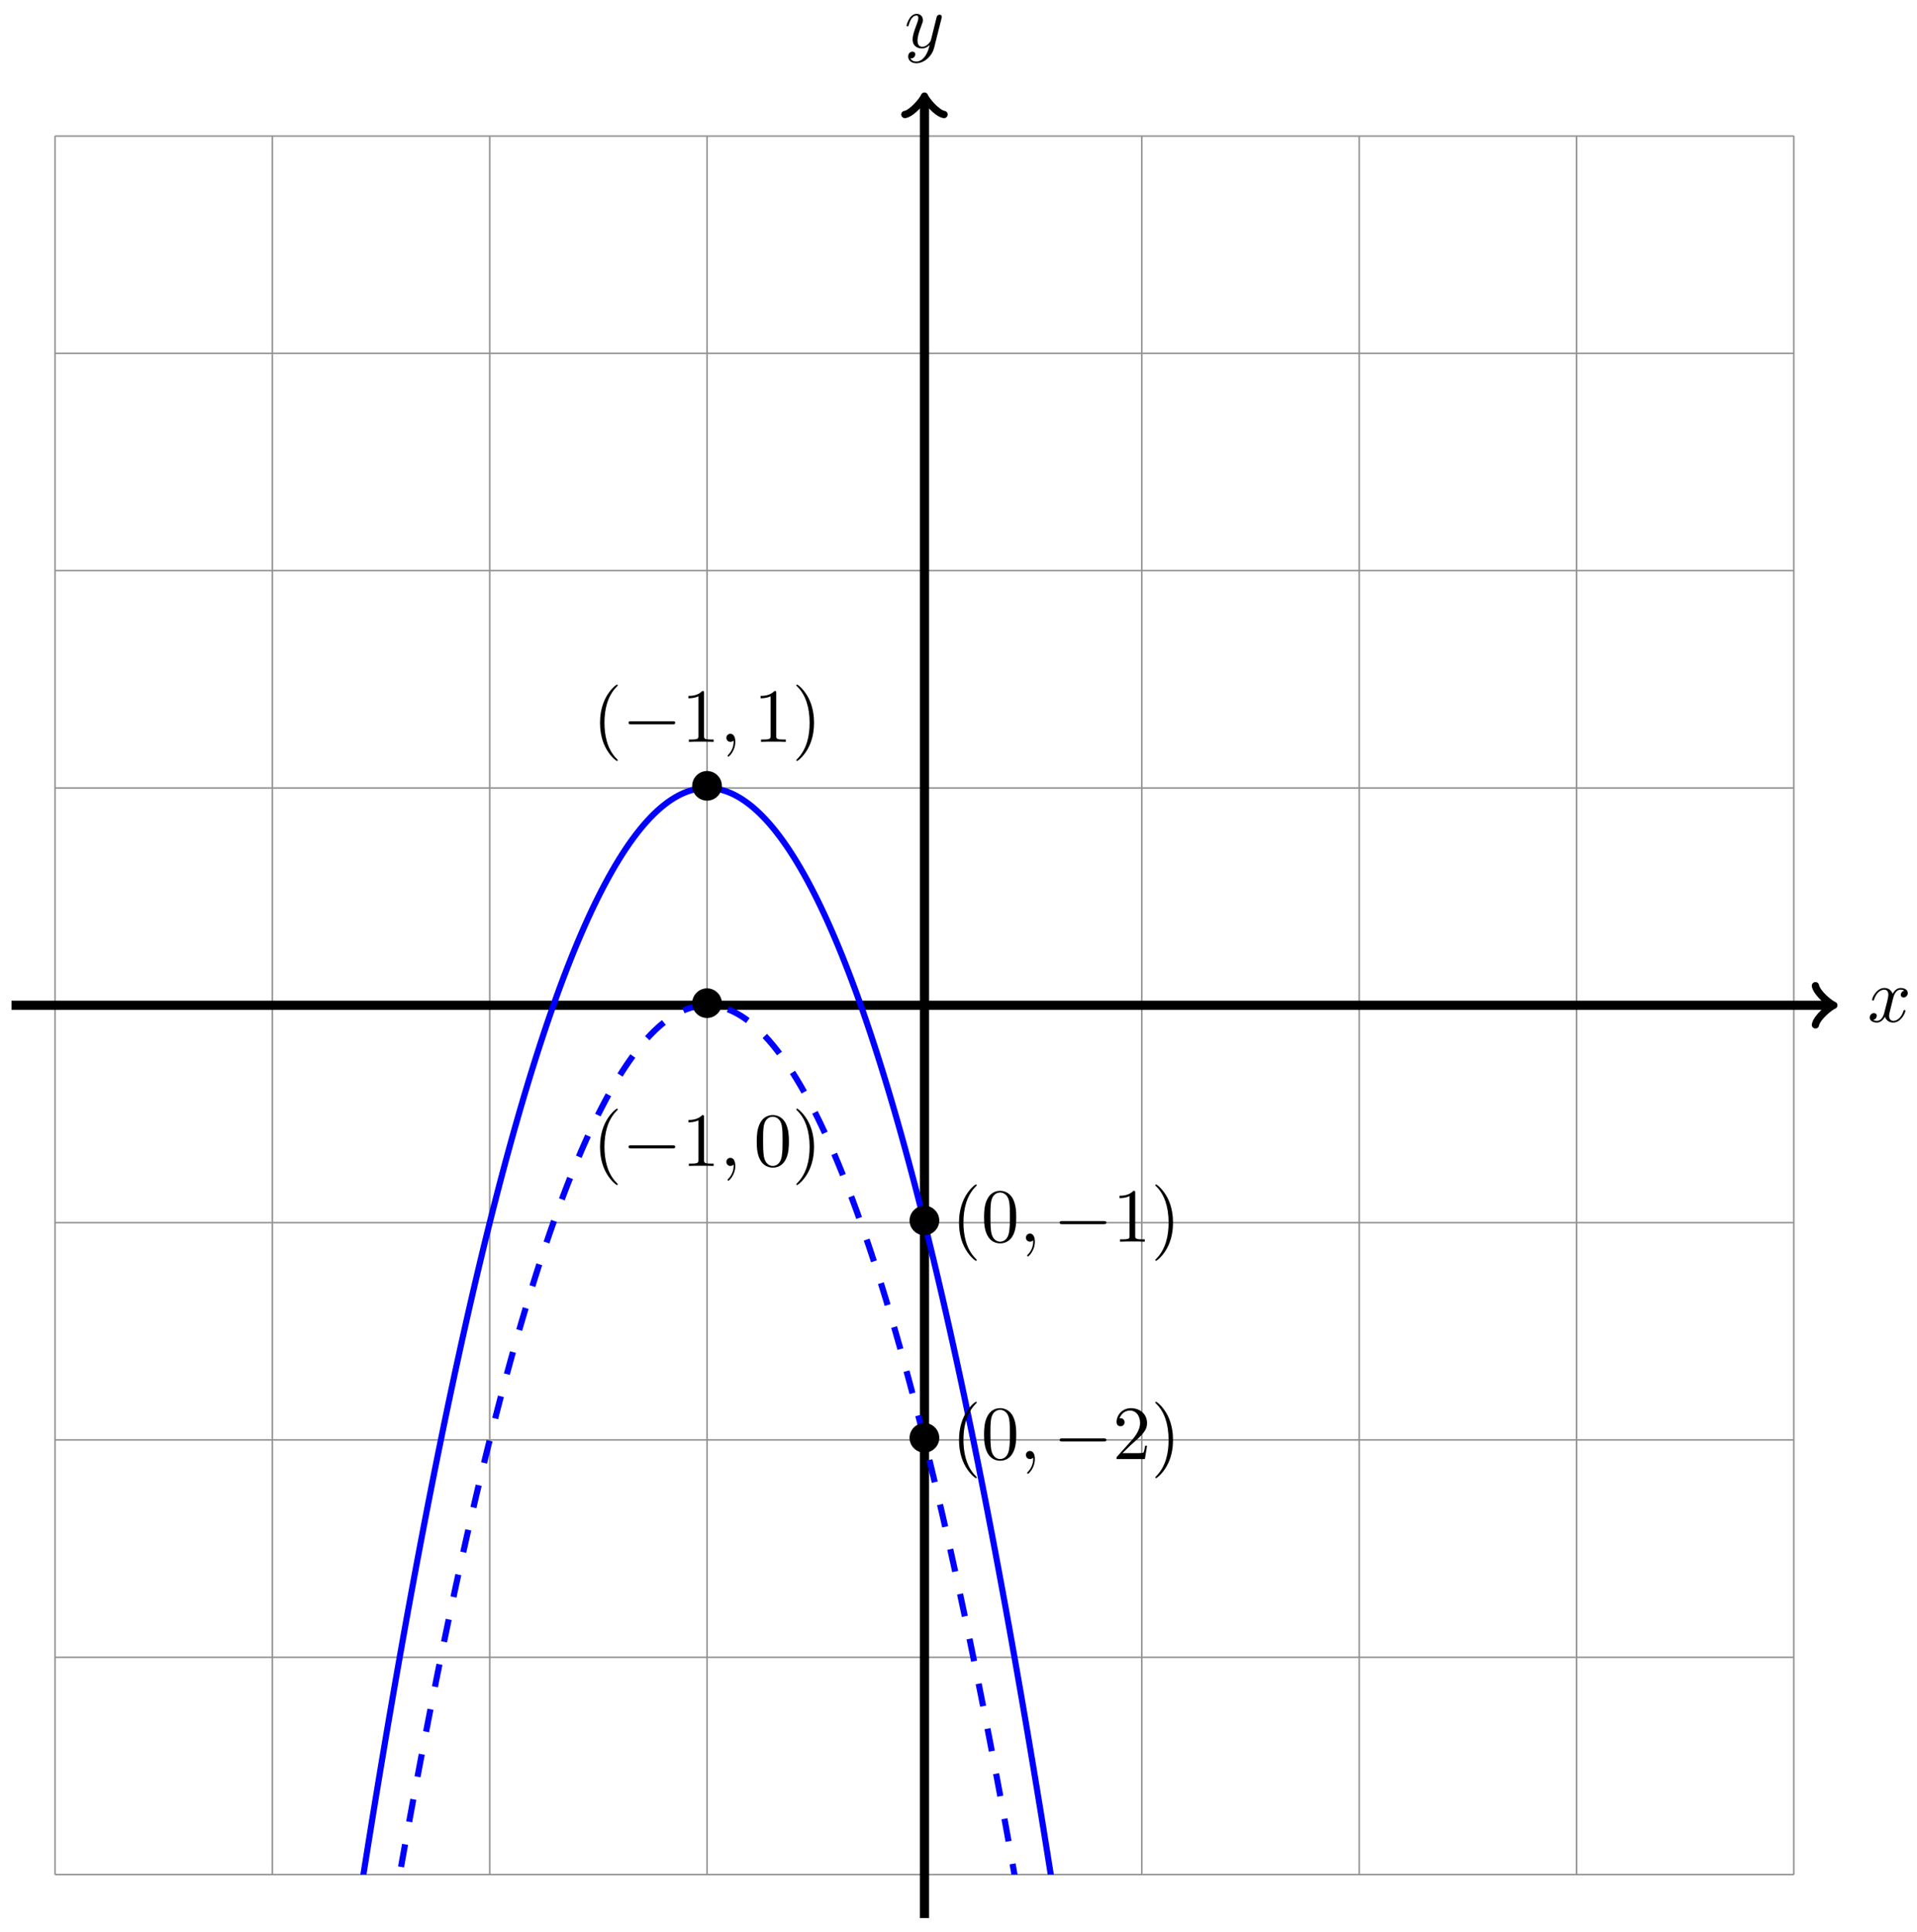 <svg xmlns="http://www.w3.org/2000/svg" xmlns:xlink="http://www.w3.org/1999/xlink" version="1.1" width="250" height="252" viewBox="0 0 250 252">
<defs>
<path id="font_1_2" d="M.334 .302C.34 .328 .363 .42 .433 .42 .438 .42 .462 .42 .483 .407 .455 .402 .435 .377 .435 .353 .435 .337 .446 .318 .473 .318 .495 .318 .527 .336 .527 .376 .527 .428 .468 .442 .434 .442 .376 .442 .341 .389 .329 .366 .304 .432 .25 .442 .221 .442 .117 .442 .06 .313 .06 .288 .06 .278 .07 .278 .072 .278 .08 .278 .083 .28 .085 .289 .119 .395 .185 .42 .219 .42 .238 .42 .273 .411 .273 .353 .273 .322 .256 .255 .219 .115 .203 .053 .168 .011 .124 .011 .118 .011 .095 .011 .074 .024 .099 .029 .121 .05 .121 .078 .121 .105 .099 .113 .084 .113 .054 .113 .029 .087 .029 .055 .029 .009 .079-.011 .123-.011 .189-.011 .225 .059 .228 .065 .24 .028 .276-.011 .336-.011 .439-.011 .496 .118 .496 .143 .496 .153 .487 .153 .484 .153 .475 .153 .473 .149 .471 .142 .438 .035 .37 .011 .338 .011 .299 .011 .283 .043 .283 .077 .283 .099 .289 .121 .3 .165L.334 .302Z"/>
<path id="font_1_3" d="M.486 .381C.49 .395 .49 .397 .49 .404 .49 .422 .476 .431 .461 .431 .451 .431 .435 .425 .426 .41 .424 .405 .416 .374 .412 .356 .405 .33 .398 .303 .392 .276L.347 .096C.343 .081 .3 .011 .234 .011 .183 .011 .172 .055 .172 .092 .172 .138 .189 .2 .223 .288 .239 .329 .243 .34 .243 .36 .243 .405 .211 .442 .161 .442 .066 .442 .029 .297 .029 .288 .029 .278 .039 .278 .041 .278 .051 .278 .052 .28 .057 .296 .084 .39 .124 .42 .158 .42 .166 .42 .183 .42 .183 .388 .183 .363 .173 .337 .166 .318 .126 .212 .108 .155 .108 .108 .108 .019 .171-.011 .23-.011 .269-.011 .303 .006 .331 .034 .318-.018 .306-.067 .266-.12 .24-.154 .202-.183 .156-.183 .142-.183 .097-.18 .08-.141 .096-.141 .109-.141 .123-.129 .133-.12 .143-.107 .143-.088 .143-.057 .116-.053 .106-.053 .083-.053 .05-.069 .05-.118 .05-.168 .094-.205 .156-.205 .259-.205 .362-.114 .39-.001L.486 .381Z"/>
<clipPath id="clip_2">
<path transform="matrix(1,0,0,-1,120.56,131.125)" d="M-113.387-113.387V113.387H113.387V-113.387ZM113.387 113.387"/>
</clipPath>
<path id="font_3_2" d="M.444 .25C.444 .357 .355 .444 .25 .444 .142 .444 .055 .355 .055 .25 .055 .144 .142 .056 .25 .056 .355 .056 .444 .143 .444 .25Z"/>
<path id="font_4_1" d="M.331-.24C.331-.237 .331-.235 .314-.218 .189-.092 .157 .097 .157 .25 .157 .424 .195 .598 .318 .723 .331 .735 .331 .737 .331 .74 .331 .747 .327 .75 .321 .75 .311 .75 .221 .682 .162 .555 .111 .445 .099 .334 .099 .25 .099 .172 .11 .051 .165-.062 .225-.185 .311-.25 .321-.25 .327-.25 .331-.247 .331-.24Z"/>
<path id="font_3_1" d="M.659 .23C.676 .23 .694 .23 .694 .25 .694 .27 .676 .27 .659 .27H.118C.101 .27 .083 .27 .083 .25 .083 .23 .101 .23 .118 .23H.659Z"/>
<path id="font_4_4" d="M.294 .64C.294 .664 .294 .666 .271 .666 .209 .602 .121 .602 .089 .602V.571C.109 .571 .168 .571 .22 .597V.079C.22 .043 .217 .031 .127 .031H.095V0C.13 .003 .217 .003 .257 .003 .297 .003 .384 .003 .419 0V.031H.387C.297 .031 .294 .042 .294 .079V.64Z"/>
<path id="font_1_1" d="M.203 .001C.203 .067 .178 .106 .139 .106 .106 .106 .086 .081 .086 .053 .086 .026 .106 0 .139 0 .151 0 .164 .004 .174 .013 .177 .015 .178 .016 .179 .016 .18 .016 .181 .015 .181 .001 .181-.073 .146-.133 .113-.166 .102-.177 .102-.179 .102-.182 .102-.189 .107-.193 .112-.193 .123-.193 .203-.116 .203 .001Z"/>
<path id="font_4_2" d="M.289 .25C.289 .328 .278 .449 .223 .562 .163 .685 .077 .75 .067 .75 .061 .75 .057 .746 .057 .74 .057 .737 .057 .735 .076 .717 .174 .618 .231 .459 .231 .25 .231 .079 .194-.097 .07-.223 .057-.235 .057-.237 .057-.24 .057-.246 .061-.25 .067-.25 .077-.25 .167-.182 .226-.055 .277 .055 .289 .166 .289 .25Z"/>
<path id="font_4_3" d="M.46 .32C.46 .4 .455 .48 .42 .554 .374 .65 .292 .666 .25 .666 .19 .666 .117 .64 .076 .547 .044 .478 .039 .4 .039 .32 .039 .245 .043 .155 .084 .079 .127-.002 .2-.022 .249-.022 .303-.022 .379-.001 .423 .094 .455 .163 .46 .241 .46 .32M.249-0C.21-0 .151 .025 .133 .121 .122 .181 .122 .273 .122 .332 .122 .396 .122 .462 .13 .516 .149 .635 .224 .644 .249 .644 .282 .644 .348 .626 .367 .527 .377 .471 .377 .395 .377 .332 .377 .257 .377 .189 .366 .125 .351 .03 .294-0 .249-0Z"/>
<path id="font_4_5" d="M.127 .077 .233 .18C.389 .318 .449 .372 .449 .472 .449 .586 .359 .666 .237 .666 .124 .666 .05 .574 .05 .485 .05 .429 .1 .429 .103 .429 .12 .429 .155 .441 .155 .482 .155 .508 .137 .534 .102 .534 .094 .534 .092 .534 .089 .533 .112 .598 .166 .635 .224 .635 .315 .635 .358 .554 .358 .472 .358 .392 .308 .313 .253 .251L.061 .037C.05 .026 .05 .024 .05 0H.421L.449 .174H.424C.419 .144 .412 .1 .402 .085 .395 .077 .329 .077 .307 .077H.127Z"/>
</defs>
<path transform="matrix(1,0,0,-1,120.56,131.125)" stroke-width=".199" stroke-linecap="butt" stroke-miterlimit="10" stroke-linejoin="miter" fill="none" stroke="#929292" d="M-113.387-113.387H113.387M-113.387-85.04H113.387M-113.387-56.694H113.387M-113.387-28.347H113.387M-113.387 0H113.387M-113.387 28.347H113.387M-113.387 56.694H113.387M-113.387 85.04H113.387M-113.387 113.377H113.387M-113.387-113.387V113.387M-85.04-113.387V113.387M-56.694-113.387V113.387M-28.347-113.387V113.387M0-113.387V113.387M28.347-113.387V113.387M56.694-113.387V113.387M85.04-113.387V113.387M113.377-113.387V113.387M113.387 113.387"/>
<path transform="matrix(1,0,0,-1,120.56,131.125)" stroke-width="1.196" stroke-linecap="butt" stroke-miterlimit="10" stroke-linejoin="miter" fill="none" stroke="#000000" d="M-119.056 0H118.1"/>
<path transform="matrix(1,0,0,-1,238.671,131.125)" stroke-width=".956" stroke-linecap="round" stroke-linejoin="round" fill="none" stroke="#000000" d="M-1.913 2.55C-1.753 1.594 0 .159 .478 0 0-.159-1.753-1.594-1.913-2.55"/>
<use data-text="x" xlink:href="#font_1_2" transform="matrix(9.963,0,0,-9.963,243.546,133.27)"/>
<path transform="matrix(1,0,0,-1,120.56,131.125)" stroke-width="1.196" stroke-linecap="butt" stroke-miterlimit="10" stroke-linejoin="miter" fill="none" stroke="#000000" d="M0-119.056V118.1"/>
<path transform="matrix(0,-1,-1,-0,120.56,13.021)" stroke-width=".956" stroke-linecap="round" stroke-linejoin="round" fill="none" stroke="#000000" d="M-1.913 2.55C-1.753 1.594 0 .159 .478 0 0-.159-1.753-1.594-1.913-2.55"/>
<use data-text="y" xlink:href="#font_1_3" transform="matrix(9.963,0,0,-9.963,117.939,6.209)"/>
<g clip-path="url(#clip_2)">
<path transform="matrix(1,0,0,-1,120.56,131.125)" stroke-width=".797" stroke-linecap="butt" stroke-dasharray="2.989,2.989" stroke-miterlimit="10" stroke-linejoin="miter" fill="none" stroke="#0000ff" d="M-113.387-510.243C-113.387-510.243-113.059-506.311-112.933-504.806-112.807-503.302-112.605-500.897-112.479-499.401-112.353-497.904-112.151-495.511-112.025-494.023-111.899-492.535-111.697-490.155-111.571-488.675-111.445-487.195-111.242-484.828-111.116-483.356-110.99-481.884-110.788-479.53-110.662-478.066-110.536-476.602-110.334-474.261-110.208-472.806-110.082-471.35-109.88-469.021-109.754-467.574-109.628-466.126-109.426-463.811-109.3-462.371-109.174-460.931-108.972-458.629-108.846-457.198-108.72-455.766-108.517-453.477-108.391-452.053-108.265-450.63-108.063-448.353-107.937-446.938-107.811-445.523-107.609-443.26-107.483-441.852-107.357-440.445-107.155-438.194-107.029-436.795-106.903-435.396-106.701-433.158-106.575-431.767-106.449-430.376-106.247-428.151-106.121-426.768-105.995-425.385-105.792-423.173-105.666-421.798-105.54-420.423-105.338-418.224-105.212-416.858-105.086-415.491-104.884-413.305-104.758-411.947-104.632-410.588-104.43-408.415-104.304-407.064-104.178-405.713-103.976-403.553-103.85-402.21-103.724-400.867-103.522-398.721-103.396-397.386-103.27-396.052-103.067-393.918-102.941-392.591-102.815-391.265-102.613-389.143-102.487-387.825-102.361-386.506-102.159-384.399-102.033-383.089-101.907-381.778-101.705-379.683-101.579-378.381-101.453-377.078-101.251-374.996-101.125-373.702-100.999-372.407-100.797-370.339-100.671-369.053-100.545-367.766-100.342-365.71-100.216-364.431-100.09-363.153-99.888-361.11-99.762-359.84-99.636-358.57-99.434-356.54-99.308-355.278-99.182-354.016-98.98-351.999-98.854-350.745-98.728-349.491-98.526-347.487-98.4-346.241-98.274-344.996-98.072-343.004-97.946-341.766-97.82-340.529-97.617-338.55-97.491-337.32-97.365-336.09-97.163-334.125-97.037-332.904-96.911-331.682-96.709-329.73-96.583-328.516-96.457-327.303-96.255-325.363-96.129-324.158-96.003-322.952-95.801-321.025-95.675-319.828-95.549-318.631-95.347-316.717-95.221-315.528-95.095-314.339-94.892-312.438-94.766-311.257-94.64-310.076-94.438-308.188-94.312-307.015-94.186-305.841-93.984-303.967-93.858-302.802-93.732-301.637-93.53-299.774-93.404-298.617-93.278-297.46-93.076-295.612-92.95-294.463-92.824-293.314-92.622-291.478-92.496-290.338-92.37-289.197-92.168-287.373-92.041-286.241-91.915-285.108-91.713-283.298-91.587-282.173-91.461-281.048-91.259-279.251-91.133-278.135-91.007-277.018-90.805-275.235-90.679-274.126-90.553-273.018-90.351-271.246-90.225-270.146-90.099-269.045-89.897-267.287-89.771-266.194-89.645-265.102-89.442-263.357-89.316-262.273-89.19-261.189-88.988-259.456-88.862-258.38-88.736-257.304-88.534-255.585-88.408-254.517-88.282-253.448-88.08-251.742-87.954-250.682-87.828-249.622-87.626-247.928-87.5-246.876-87.374-245.824-87.172-244.143-87.046-243.099-86.92-242.055-86.718-240.388-86.591-239.353-86.465-238.317-86.263-236.662-86.137-235.635-86.011-234.607-85.809-232.965-85.683-231.945-85.557-230.925-85.355-229.296-85.229-228.285-85.103-227.273-84.901-225.658-84.775-224.654-84.649-223.651-84.447-222.048-84.321-221.053-84.195-220.057-83.993-218.467-83.867-217.48-83.74-216.493-83.538-214.916-83.412-213.937-83.286-212.957-83.084-211.393-82.958-210.422-82.832-209.451-82.63-207.9-82.504-206.937-82.378-205.973-82.176-204.436-82.05-203.481-81.924-202.526-81.722-201-81.596-200.053-81.47-199.106-81.268-197.594-81.142-196.655-81.015-195.716-80.813-194.217-80.687-193.286-80.561-192.356-80.359-190.869-80.233-189.946-80.107-189.024-79.905-187.55-79.779-186.636-79.653-185.721-79.451-184.261-79.325-183.355-79.199-182.448-78.997-181-78.871-180.102-78.745-179.203-78.543-177.769-78.417-176.879-78.29-175.988-78.088-174.567-77.962-173.685-77.836-172.802-77.634-171.394-77.508-170.519-77.382-169.645-77.18-168.25-77.054-167.384-76.928-166.517-76.726-165.134-76.6-164.276-76.474-163.418-76.272-162.048-76.146-161.198-76.02-160.348-75.818-158.992-75.692-158.15-75.566-157.308-75.363-155.964-75.237-155.13-75.111-154.296-74.909-152.965-74.783-152.139-74.657-151.313-74.455-149.996-74.329-149.178-74.203-148.36-74.001-147.055-73.875-146.245-73.749-145.436-73.547-144.144-73.421-143.342-73.295-142.541-73.093-141.262-72.967-140.468-72.841-139.675-72.638-138.409-72.512-137.623-72.386-136.838-72.184-135.585-72.058-134.807-71.932-134.03-71.73-132.79-71.604-132.021-71.478-131.252-71.276-130.024-71.15-129.263-71.024-128.502-70.822-127.288-70.696-126.535-70.57-125.781-70.368-124.58-70.242-123.835-70.116-123.09-69.913-121.902-69.787-121.165-69.661-120.428-69.459-119.252-69.333-118.523-69.207-117.794-69.005-116.632-68.879-115.912-68.753-115.191-68.551-114.041-68.425-113.328-68.299-112.616-68.097-111.479-67.971-110.775-67.845-110.07-67.643-108.946-67.517-108.25-67.391-107.553-67.188-106.442-67.062-105.754-66.936-105.065-66.734-103.968-66.608-103.287-66.482-102.607-66.28-101.522-66.154-100.85-66.028-100.177-65.826-99.106-65.7-98.441-65.574-97.777-65.372-96.719-65.246-96.062-65.12-95.406-64.918-94.36-64.792-93.712-64.666-93.064-64.463-92.031-64.337-91.391-64.211-90.751-64.009-89.73-63.883-89.098-63.757-88.467-63.555-87.46-63.429-86.836-63.303-86.212-63.101-85.218-62.975-84.602-62.849-83.986-62.647-83.005-62.521-82.398-62.395-81.79-62.193-80.822-62.067-80.222-61.941-79.622-61.738-78.667-61.612-78.076-61.486-77.484-61.284-76.542-61.158-75.958-61.032-75.374-60.83-74.445-60.704-73.87-60.578-73.294-60.376-72.378-60.25-71.811-60.124-71.243-59.922-70.34-59.796-69.78-59.67-69.221-59.468-68.331-59.342-67.78-59.216-67.228-59.013-66.351-58.887-65.808-58.761-65.265-58.559-64.4-58.433-63.865-58.307-63.33-58.105-62.478-57.979-61.952-57.853-61.425-57.651-60.586-57.525-60.067-57.399-59.549-57.197-58.723-57.071-58.212-56.945-57.701-56.743-56.888-56.617-56.386-56.491-55.883-56.288-55.084-56.162-54.589-56.036-54.094-55.834-53.307-55.708-52.821-55.582-52.334-55.38-51.56-55.254-51.082-55.128-50.603-54.926-49.842-54.8-49.372-54.674-48.901-54.472-48.153-54.346-47.691-54.22-47.228-54.018-46.494-53.892-46.039-53.766-45.585-53.563-44.863-53.437-44.416-53.311-43.97-53.109-43.261-52.983-42.823-52.857-42.385-52.655-41.689-52.529-41.259-52.403-40.829-52.201-40.145-52.075-39.723-51.949-39.301-51.747-38.631-51.621-38.217-51.495-37.803-51.293-37.146-51.167-36.741-51.041-36.335-50.839-35.69-50.712-35.292-50.586-34.895-50.384-34.263-50.258-33.874-50.132-33.484-49.93-32.866-49.804-32.484-49.678-32.103-49.476-31.497-49.35-31.124-49.224-30.75-49.022-30.158-48.896-29.792-48.77-29.427-48.568-28.847-48.442-28.49-48.316-28.132-48.114-27.565-47.987-27.216-47.861-26.867-47.659-26.313-47.533-25.972-47.407-25.631-47.205-25.091-47.079-24.758-46.953-24.425-46.751-23.897-46.625-23.572-46.499-23.246-46.297-22.731-46.171-22.414-46.045-22.097-45.843-21.596-45.717-21.287-45.591-20.978-45.389-20.489-45.262-20.188-45.136-19.887-44.934-19.412-44.808-19.119-44.682-18.826-44.48-18.363-44.354-18.078-44.228-17.794-44.026-17.344-43.9-17.067-43.774-16.79-43.572-16.353-43.446-16.084-43.32-15.816-43.118-15.392-42.992-15.132-42.866-14.872-42.664-14.46-42.538-14.208-42.411-13.956-42.209-13.557-42.083-13.313-41.957-13.068-41.755-12.683-41.629-12.447-41.503-12.21-41.301-11.838-41.175-11.61-41.049-11.382-40.847-11.023-40.721-10.803-40.595-10.583-40.393-10.237-40.267-10.024-40.141-9.812-39.939-9.478-39.813-9.274-39.687-9.071-39.484-8.75-39.358-8.555-39.232-8.359-39.03-8.051-38.904-7.864-38.778-7.676-38.576-7.381-38.45-7.202-38.324-7.022-38.122-6.74-37.996-6.569-37.87-6.397-37.668-6.128-37.542-5.965-37.416-5.801-37.214-5.546-37.088-5.39-36.962-5.235-36.759-4.992-36.633-4.844-36.507-4.697-36.305-4.467-36.179-4.328-36.053-4.189-35.851-3.971-35.725-3.84-35.599-3.709-35.397-3.505-35.271-3.382-35.145-3.259-34.943-3.068-34.817-2.953-34.691-2.838-34.489-2.66-34.363-2.553-34.237-2.446-34.034-2.281-33.908-2.182-33.782-2.083-33.58-1.931-33.454-1.84-33.328-1.749-33.126-1.61-33-1.527-32.874-1.444-32.672-1.319-32.546-1.244-32.42-1.169-32.218-1.055-32.092-.989-31.966-.922-31.764-.822-31.638-.764-31.512-.705-31.309-.618-31.183-.567-31.057-.517-30.855-.442-30.729-.4-30.603-.357-30.401-.296-30.275-.262-30.149-.228-29.947-.179-29.821-.153-29.695-.127-29.493-.091-29.367-.073-29.241-.055-29.039-.032-28.913-.022-28.787-.013-28.584-.003-28.458-.001-28.332 .001-28.13-.002-28.004-.008-27.878-.014-27.676-.03-27.55-.044-27.424-.058-27.222-.088-27.096-.11-26.97-.132-26.768-.175-26.642-.205-26.516-.235-26.314-.29-26.188-.329-26.062-.367-25.859-.435-25.733-.482-25.607-.528-25.405-.609-25.279-.663-25.153-.718-24.951-.812-24.825-.875-24.699-.937-24.497-1.044-24.371-1.115-24.245-1.186-24.043-1.305-23.917-1.384-23.791-1.463-23.589-1.596-23.463-1.683-23.337-1.769-23.134-1.915-23.008-2.01-22.882-2.105-22.68-2.264-22.554-2.367-22.428-2.47-22.226-2.642-22.1-2.753-21.974-2.864-21.772-3.049-21.646-3.168-21.52-3.287-21.318-3.484-21.192-3.612-21.066-3.739-20.864-3.95-20.738-4.085-20.612-4.22-20.409-4.443-20.283-4.587-20.157-4.73-19.955-4.966-19.829-5.118-19.703-5.269-19.501-5.519-19.375-5.678-19.249-5.838-19.047-6.101-18.921-6.268-18.795-6.436-18.593-6.711-18.467-6.887-18.341-7.063-18.139-7.351-18.013-7.535-17.887-7.719-17.684-8.019-17.558-8.211-17.432-8.403-17.23-8.717-17.104-8.917-16.978-9.117-16.776-9.444-16.65-9.652-16.524-9.861-16.322-10.2-16.196-10.416-16.07-10.632-15.868-10.985-15.742-11.21-15.616-11.434-15.414-11.8-15.288-12.032-15.162-12.265-14.959-12.643-14.833-12.884-14.707-13.124-14.505-13.516-14.379-13.764-14.253-14.013-14.051-14.418-13.925-14.674-13.799-14.931-13.597-15.348-13.471-15.613-13.345-15.877-13.143-16.308-13.017-16.581-12.891-16.853-12.689-17.297-12.563-17.577-12.437-17.858-12.234-18.315-12.108-18.603-11.982-18.892-11.78-19.362-11.654-19.659-11.528-19.956-11.326-20.439-11.2-20.744-11.074-21.049-10.872-21.544-10.746-21.857-10.62-22.17-10.418-22.678-10.292-22.999-10.166-23.32-9.964-23.842-9.838-24.171-9.712-24.5-9.509-25.035-9.383-25.372-9.257-25.709-9.055-26.256-8.929-26.601-8.803-26.946-8.601-27.507-8.475-27.861-8.349-28.214-8.147-28.787-8.021-29.149-7.895-29.51-7.693-30.096-7.567-30.465-7.441-30.835-7.239-31.435-7.113-31.812-6.987-32.19-6.785-32.801-6.658-33.187-6.532-33.573-6.33-34.198-6.204-34.592-6.078-34.986-5.876-35.623-5.75-36.025-5.624-36.427-5.422-37.078-5.296-37.488-5.17-37.898-4.968-38.562-4.842-38.98-4.716-39.398-4.514-40.075-4.388-40.501-4.262-40.927-4.06-41.616-3.933-42.05-3.807-42.485-3.605-43.188-3.479-43.63-3.353-44.072-3.151-44.788-3.025-45.238-2.899-45.689-2.697-46.417-2.571-46.876-2.445-47.334-2.243-48.076-2.117-48.542-1.991-49.008-1.789-49.763-1.663-50.238-1.537-50.712-1.335-51.48-1.208-51.962-1.082-52.445-.88-53.225-.754-53.716-.628-54.207-.426-55-.3-55.499-.174-55.998 .028-56.804 .154-57.31 .28-57.817 .482-58.637 .608-59.152 .734-59.667 .936-60.499 1.062-61.022 1.188-61.545 1.39-62.39 1.516-62.921 1.642-63.452 1.845-64.31 1.971-64.85 2.097-65.389 2.299-66.26 2.425-66.807 2.551-67.355 2.753-68.239 2.879-68.794 3.005-69.35 3.207-70.247 3.333-70.81 3.459-71.373 3.661-72.283 3.787-72.854 3.913-73.426 4.115-74.349 4.241-74.929 4.367-75.508 4.57-76.444 4.696-77.032 4.822-77.619 5.024-78.567 5.15-79.163 5.276-79.759 5.478-80.721 5.604-81.325 5.73-81.929 5.932-82.903 6.058-83.515 6.184-84.127 6.386-85.114 6.512-85.734 6.638-86.354 6.84-87.355 6.966-87.983 7.092-88.612 7.295-89.625 7.421-90.261 7.547-90.897 7.749-91.923 7.875-92.567 8.001-93.212 8.203-94.251 8.329-94.903 8.455-95.555 8.657-96.608 8.783-97.268 8.909-97.929 9.111-98.994 9.237-99.663 9.363-100.331 9.565-101.409 9.691-102.086 9.817-102.762 10.02-103.854 10.146-104.538 10.272-105.223 10.474-106.327 10.6-107.019 10.726-107.712 10.928-108.829 11.054-109.53 11.18-110.231 11.382-111.361 11.508-112.07 11.634-112.778 11.836-113.921 11.962-114.638 12.088-115.355 12.29-116.511 12.416-117.236 12.542-117.961 12.745-119.13 12.871-119.863 12.997-120.596 13.199-121.778 13.325-122.519 13.451-123.26 13.653-124.455 13.779-125.204 13.905-125.953 14.107-127.162 14.233-127.919 14.359-128.676 14.561-129.897 14.687-130.662 14.813-131.427 15.015-132.661 15.141-133.435 15.267-134.208 15.47-135.454 15.596-136.236 15.722-137.017 15.924-138.277 16.05-139.067 16.176-139.857 16.378-141.129 16.504-141.926 16.63-142.724 16.832-144.01 16.958-144.815 17.084-145.621 17.286-146.92 17.412-147.733 17.538-148.547 17.74-149.859 17.866-150.681 17.992-151.502 18.195-152.827 18.321-153.657 18.447-154.486 18.649-155.824 18.775-156.662 18.901-157.5 19.103-158.85 19.229-159.696 19.355-160.543 19.557-161.906 19.683-162.76 19.809-163.614 20.011-164.99 20.137-165.852 20.263-166.715 20.465-168.104 20.591-168.974 20.717-169.845 20.92-171.247 21.046-172.125 21.172-173.003 21.374-174.419 21.5-175.305 21.626-176.192 21.828-177.62 21.954-178.514 22.08-179.409 22.282-180.85 22.408-181.752 22.534-182.655 22.736-184.109 22.862-185.02 22.988-185.93 23.19-187.397 23.316-188.316 23.442-189.235 23.645-190.715 23.771-191.642 23.897-192.569 24.099-194.061 24.225-194.996 24.351-195.931 24.553-197.437 24.679-198.38 24.805-199.323 25.007-200.842 25.133-201.793 25.259-202.744 25.461-204.276 25.587-205.235 25.713-206.194 25.915-207.738 26.041-208.706 26.167-209.673 26.369-211.23 26.496-212.206 26.622-213.181 26.824-214.752 26.95-215.735 27.076-216.719 27.278-218.302 27.404-219.293 27.53-220.285 27.732-221.881 27.858-222.881 27.984-223.88 28.186-225.49 28.312-226.498 28.438-227.505 28.64-229.127 28.766-230.143 28.892-231.159 29.095-232.794 29.221-233.818 29.347-234.842 29.549-236.489 29.675-237.521 29.801-238.553 30.003-240.215 30.129-241.255 30.255-242.295 30.457-243.968 30.583-245.016 30.709-246.064 30.911-247.752 31.037-248.808 31.163-249.864 31.365-251.564 31.491-252.628 31.617-253.692 31.819-255.406 31.946-256.478 32.072-257.55 32.274-259.276 32.4-260.356 32.526-261.436 32.728-263.175 32.854-264.263 32.98-265.352 33.182-267.104 33.308-268.2 33.434-269.297 33.636-271.061 33.762-272.166 33.888-273.27 34.09-275.048 34.216-276.161 34.342-277.273 34.544-279.064 34.67-280.185 34.797-281.306 34.999-283.109 35.125-284.238 35.251-285.367 35.453-287.183 35.579-288.32 35.705-289.457 35.907-291.287 36.033-292.432 36.159-293.577 36.361-295.419 36.487-296.572 36.613-297.725 36.815-299.581 36.941-300.742 37.067-301.903 37.269-303.771 37.395-304.94 37.522-306.109 37.724-307.991 37.85-309.169 37.976-310.346 38.178-312.24 38.304-313.425 38.43-314.61 38.632-316.518 38.758-317.711 38.884-318.905 39.086-320.825 39.212-322.026 39.338-323.228 39.54-325.161 39.666-326.371 39.792-327.58 39.994-329.526 40.12-330.744 40.246-331.961 40.449-333.92 40.575-335.146 40.701-336.372 40.903-338.344 41.029-339.578 41.155-340.812 41.357-342.796 41.483-344.038 41.609-345.28 41.811-347.278 41.937-348.528 42.063-349.778 42.265-351.789 42.391-353.047 42.517-354.305 42.719-356.329 42.845-357.595 42.971-358.861 43.174-360.898 43.3-362.172 43.426-363.446 43.628-365.496 43.754-366.778 43.88-368.061 44.082-370.123 44.208-371.413 44.334-372.704 44.536-374.78 44.662-376.078 44.788-377.376 44.99-379.465 45.116-380.771 45.242-382.077 45.444-384.179 45.57-385.493 45.696-386.808 45.899-388.923 46.025-390.245 46.151-391.568 46.353-393.696 46.479-395.027 46.605-396.357 46.807-398.498 46.933-399.836 47.059-401.175 47.261-403.328 47.387-404.675 47.513-406.022 47.715-408.188 47.841-409.543 47.967-410.898 48.169-413.078 48.295-414.441 48.421-415.803 48.624-417.995 48.75-419.366 48.876-420.737 49.078-422.943 49.204-424.322 49.33-425.702 49.532-427.92 49.658-429.307 49.784-430.694 49.986-432.925 50.112-434.32 50.238-435.715 50.44-437.96 50.566-439.363 50.692-440.767 50.894-443.023 51.02-444.435 51.146-445.846 51.349-448.116 51.475-449.536 51.601-450.955 51.803-453.238 51.929-454.666 52.055-456.093 52.257-458.389 52.383-459.825 52.509-461.261 52.711-463.569 52.837-465.013 52.963-466.457 53.165-468.779 53.291-470.231 53.417-471.683 53.619-474.017 53.745-475.477 53.871-476.937 54.074-479.285 54.2-480.753 54.326-482.221 54.528-484.582 54.654-486.058 54.78-487.534 54.982-489.908 55.108-491.392 55.234-492.876 55.436-495.262 55.562-496.754 55.688-498.247 55.89-500.646 56.016-502.146 56.142-503.647 56.344-506.059 56.47-507.568 56.596-509.076 56.799-511.501 56.925-513.018 57.051-514.534 57.253-516.973 57.379-518.497 57.505-520.022 57.707-522.472 57.833-524.005 57.959-525.538 58.161-528.003 58.287-529.543 58.413-531.084 58.615-533.561 58.741-535.109 58.867-536.658 59.069-539.149 59.195-540.705 59.321-542.262 59.524-544.765 59.65-546.33 59.776-547.895 59.978-550.411 60.104-551.984 60.23-553.557 60.432-556.086 60.558-557.667 60.684-559.248 60.886-561.791 61.012-563.38 61.138-564.969 61.34-567.523 61.466-569.12 61.592-570.718 61.794-573.286 61.92-574.891 62.046-576.497 62.249-579.078 62.375-580.691 62.501-582.304 62.703-584.897 62.829-586.519 62.955-588.14 63.157-590.748 63.283-592.377 63.409-594.007 63.611-596.626 63.737-598.264 63.863-599.902 64.065-602.534 64.191-604.179 64.317-605.825 64.519-608.471 64.645-610.125 64.771-611.779 64.974-614.437 65.1-616.098 65.226-617.76 65.428-620.432 65.554-622.102 65.68-623.772 65.882-626.456 66.008-628.134 66.134-629.812 66.336-632.51 66.462-634.196 66.588-635.882 66.79-638.593 66.916-640.287 67.042-641.981 67.244-644.704 67.37-646.406 67.496-648.109 67.698-650.844 67.825-652.554 67.951-654.265 68.153-657.014 68.279-658.733 68.405-660.451 68.607-663.213 68.733-664.94 68.859-666.666 69.061-669.442 69.187-671.176 69.313-672.911 69.515-675.698 69.641-677.441 69.767-679.184 69.969-681.985 70.095-683.735 70.221-685.486 70.424-688.3 70.55-690.059 70.676-691.818 70.878-694.644 71.004-696.411 71.13-698.178 71.332-701.018 71.458-702.793 71.584-704.568 71.786-707.421 71.912-709.204 72.038-710.987 72.24-713.853 72.366-715.644 72.492-717.435 72.694-720.314 72.82-722.113 72.946-723.912 73.148-726.803 73.275-728.61 73.401-730.417 73.603-733.322 73.729-735.137 73.855-736.952 74.057-739.87 74.183-741.694 74.309-743.517 74.511-746.448 74.637-748.279 74.763-750.111 74.965-753.054 75.091-754.894 75.217-756.733 75.419-759.69 75.545-761.538 75.671-763.385 75.873-766.354 75.999-768.21 76.126-770.066 76.328-773.048 76.454-774.912 76.58-776.775 76.782-779.771 76.908-781.643 77.034-783.515 77.236-786.523 77.362-788.403 77.488-790.282 77.69-793.304 77.816-795.192 77.942-797.08 78.144-800.114 78.27-802.01 78.396-803.906 78.598-806.953 78.725-808.857 78.851-810.761 79.053-813.822 79.179-815.734 79.305-817.646 79.507-820.718 79.633-822.639 79.759-824.559 79.961-827.646 80.087-829.574 80.213-831.503 80.415-834.602 80.541-836.538 80.667-838.474 80.869-841.586 80.995-843.53 81.121-845.475 81.323-848.6 81.45-850.552 81.576-852.505 81.778-855.643 81.904-857.603 82.03-859.564 82.232-862.714 82.358-864.683 82.484-866.652 82.686-869.816 82.812-871.793 82.938-873.77 83.14-876.946 83.266-878.931 83.392-880.916 83.594-884.106 83.72-886.099 83.846-888.092 84.048-891.295 84.174-893.296 84.3-895.297 84.503-898.512 84.629-900.521 84.755-902.53 84.957-905.759 85.083-907.776 85.209-909.793 85.411-913.035 85.537-915.06 85.663-917.085 85.865-920.339 85.991-922.373 86.117-924.406 86.319-927.673 86.445-929.715 86.571-931.756 86.773-935.036 86.899-937.086 87.025-939.135 87.228-942.429 87.354-944.486 87.48-946.544 87.682-949.85 87.808-951.916 87.934-953.981 88.136-957.301 88.262-959.374 88.388-961.448 88.59-964.78 88.716-966.862 88.842-968.944 89.044-972.289 89.17-974.379 89.296-976.469 89.498-979.826 89.624-981.924 89.75-984.022 89.953-987.394 90.079-989.5 90.205-991.606 90.407-994.99 90.533-997.104 90.659-999.218 90.861-1002.615 90.987-1004.737 91.113-1006.86 91.315-1010.269 91.441-1012.399 91.567-1014.529 91.769-1017.952 91.895-1020.091 92.021-1022.229 92.223-1025.665 92.349-1027.811 92.475-1029.958 92.678-1033.406 92.804-1035.561 92.93-1037.715 93.132-1041.177 93.258-1043.34 93.384-1045.502 93.586-1048.976 93.712-1051.147 93.838-1053.318 94.04-1056.806 94.166-1058.985 94.292-1061.163 94.494-1064.663 94.62-1066.85 94.746-1069.036 94.948-1072.55 95.074-1074.745 95.2-1076.94 95.403-1080.466 95.529-1082.669 95.655-1084.872 95.857-1088.412 95.983-1090.623 96.109-1092.834 96.311-1096.386 96.437-1098.605 96.563-1100.824 96.765-1104.39 96.891-1106.617 97.017-1108.844 97.219-1112.422 97.345-1114.657 97.471-1116.893 97.673-1120.484 97.799-1122.728 97.925-1124.971 98.128-1128.575 98.254-1130.826 98.38-1133.078 98.582-1136.694 98.708-1138.954 98.834-1141.213 99.036-1144.844 99.162-1147.111 99.288-1149.379 99.49-1153.022 99.616-1155.298 99.742-1157.573 99.944-1161.229 100.07-1163.513 100.196-1165.796 100.398-1169.466 100.524-1171.757 100.65-1174.049 100.853-1177.731 100.979-1180.031 101.105-1182.331 101.307-1186.025 101.433-1188.333 101.559-1190.641 101.761-1194.349 101.887-1196.665 102.013-1198.981 102.215-1202.701 102.341-1205.026 102.467-1207.35 102.669-1211.084 102.795-1213.416 102.921-1215.748 103.123-1219.495 103.249-1221.835 103.375-1224.175 103.578-1227.935 103.704-1230.283 103.83-1232.632 104.032-1236.404 104.158-1238.76 104.284-1241.117 104.486-1244.902 104.612-1247.266 104.738-1249.631 104.94-1253.43 105.066-1255.802 105.192-1258.175 105.394-1261.986 105.52-1264.367 105.646-1266.747 105.848-1270.571 105.974-1272.96 106.1-1275.349 106.303-1279.186 106.429-1281.583 106.555-1283.98 106.757-1287.83 106.883-1290.235 107.009-1292.64 107.211-1296.503 107.337-1298.916 107.463-1301.329 107.665-1305.205 107.791-1307.626 107.917-1310.047 108.119-1313.936 108.245-1316.365 108.371-1318.794 108.573-1322.697 108.699-1325.134 108.825-1327.571 109.028-1331.485 109.154-1333.931 109.28-1336.376 109.482-1340.305 109.608-1342.758 109.734-1345.211 109.936-1349.151 110.062-1351.613 110.188-1354.074 110.39-1358.028 110.516-1360.498 110.642-1362.968 110.844-1366.934 110.97-1369.412 111.096-1371.889 111.298-1375.869 111.424-1378.355 111.55-1380.841 111.752-1384.833 111.879-1387.327 112.005-1389.82 112.207-1393.826 112.333-1396.328 112.459-1398.83 112.661-1402.848 112.787-1405.358 112.913-1407.868 113.241-1414.417 113.241-1414.417"/>
<path transform="matrix(1,0,0,-1,120.56,131.125)" stroke-width=".797" stroke-linecap="butt" stroke-miterlimit="10" stroke-linejoin="miter" fill="none" stroke="#0000ff" d="M-113.387-481.896C-113.387-481.896-113.059-477.964-112.933-476.46-112.807-474.955-112.605-472.55-112.479-471.054-112.353-469.558-112.151-467.165-112.025-465.676-111.899-464.188-111.697-461.809-111.571-460.329-111.445-458.849-111.242-456.481-111.116-455.009-110.99-453.537-110.788-451.183-110.662-449.719-110.536-448.255-110.334-445.915-110.208-444.459-110.082-443.003-109.88-440.675-109.754-439.227-109.628-437.779-109.426-435.464-109.3-434.024-109.174-432.585-108.972-430.283-108.846-428.851-108.72-427.419-108.517-425.13-108.391-423.706-108.265-422.283-108.063-420.007-107.937-418.591-107.811-417.176-107.609-414.913-107.483-413.505-107.357-412.098-107.155-409.848-107.029-408.448-106.903-407.049-106.701-404.812-106.575-403.42-106.449-402.029-106.247-399.804-106.121-398.421-105.995-397.038-105.792-394.826-105.666-393.451-105.54-392.076-105.338-389.878-105.212-388.511-105.086-387.144-104.884-384.959-104.758-383.6-104.632-382.241-104.43-380.068-104.304-378.717-104.178-377.366-103.976-375.206-103.85-373.863-103.724-372.521-103.522-370.374-103.396-369.04-103.27-367.705-103.067-365.571-102.941-364.245-102.815-362.918-102.613-360.796-102.487-359.478-102.361-358.159-102.159-356.052-102.033-354.742-101.907-353.431-101.705-351.336-101.579-350.034-101.453-348.732-101.251-346.649-101.125-345.355-100.999-344.06-100.797-341.992-100.671-340.706-100.545-339.42-100.342-337.363-100.216-336.085-100.09-334.806-99.888-332.764-99.762-331.494-99.636-330.224-99.434-328.193-99.308-326.931-99.182-325.669-98.98-323.652-98.854-322.398-98.728-321.144-98.526-319.14-98.4-317.895-98.274-316.649-98.072-314.657-97.946-313.42-97.82-312.182-97.617-310.203-97.491-308.973-97.365-307.743-97.163-305.778-97.037-304.557-96.911-303.335-96.709-301.383-96.583-300.169-96.457-298.956-96.255-297.016-96.129-295.811-96.003-294.606-95.801-292.679-95.675-291.481-95.549-290.284-95.347-288.37-95.221-287.181-95.095-285.992-94.892-284.091-94.766-282.91-94.64-281.729-94.438-279.841-94.312-278.668-94.186-277.495-93.984-275.62-93.858-274.455-93.732-273.29-93.53-271.427-93.404-270.27-93.278-269.114-93.076-267.265-92.95-266.116-92.824-264.968-92.622-263.132-92.496-261.991-92.37-260.85-92.168-259.027-92.041-257.894-91.915-256.761-91.713-254.951-91.587-253.826-91.461-252.702-91.259-250.905-91.133-249.788-91.007-248.672-90.805-246.888-90.679-245.779-90.553-244.671-90.351-242.9-90.225-241.799-90.099-240.699-89.897-238.94-89.771-237.847-89.645-236.755-89.442-235.01-89.316-233.926-89.19-232.842-88.988-231.109-88.862-230.033-88.736-228.957-88.534-227.238-88.408-226.17-88.282-225.102-88.08-223.395-87.954-222.335-87.828-221.275-87.626-219.581-87.5-218.529-87.374-217.477-87.172-215.796-87.046-214.752-86.92-213.709-86.718-212.042-86.591-211.006-86.465-209.97-86.263-208.316-86.137-207.288-86.011-206.26-85.809-204.618-85.683-203.598-85.557-202.578-85.355-200.95-85.229-199.938-85.103-198.926-84.901-197.311-84.775-196.307-84.649-195.304-84.447-193.701-84.321-192.706-84.195-191.711-83.993-190.121-83.867-189.133-83.74-188.146-83.538-186.569-83.412-185.59-83.286-184.611-83.084-183.046-82.958-182.075-82.832-181.104-82.63-179.553-82.504-178.59-82.378-177.627-82.176-176.089-82.05-175.134-81.924-174.179-81.722-172.653-81.596-171.706-81.47-170.759-81.268-169.247-81.142-168.308-81.015-167.369-80.813-165.87-80.687-164.94-80.561-164.009-80.359-162.522-80.233-161.6-80.107-160.677-79.905-159.204-79.779-158.289-79.653-157.374-79.451-155.914-79.325-155.008-79.199-154.101-78.997-152.654-78.871-151.755-78.745-150.857-78.543-149.422-78.417-148.532-78.29-147.641-78.088-146.22-77.962-145.338-77.836-144.456-77.634-143.047-77.508-142.173-77.382-141.298-77.18-139.903-77.054-139.037-76.928-138.17-76.726-136.788-76.6-135.929-76.474-135.071-76.272-133.701-76.146-132.851-76.02-132.001-75.818-130.645-75.692-129.803-75.566-128.961-75.363-127.617-75.237-126.783-75.111-125.949-74.909-124.618-74.783-123.792-74.657-122.967-74.455-121.649-74.329-120.831-74.203-120.013-74.001-118.708-73.875-117.899-73.749-117.089-73.547-115.797-73.421-114.995-73.295-114.194-73.093-112.915-72.967-112.122-72.841-111.328-72.638-110.062-72.512-109.276-72.386-108.491-72.184-107.238-72.058-106.461-71.932-105.683-71.73-104.443-71.604-103.674-71.478-102.905-71.276-101.677-71.15-100.916-71.024-100.155-70.822-98.941-70.696-98.188-70.57-97.435-70.368-96.233-70.242-95.488-70.116-94.743-69.913-93.555-69.787-92.818-69.661-92.081-69.459-90.905-69.333-90.176-69.207-89.447-69.005-88.285-68.879-87.565-68.753-86.844-68.551-85.694-68.425-84.982-68.299-84.269-68.097-83.133-67.971-82.428-67.845-81.723-67.643-80.599-67.517-79.903-67.391-79.206-67.188-78.095-67.062-77.407-66.936-76.719-66.734-75.621-66.608-74.941-66.482-74.26-66.28-73.175-66.154-72.503-66.028-71.83-65.826-70.759-65.7-70.094-65.574-69.43-65.372-68.372-65.246-67.716-65.12-67.059-64.918-66.013-64.792-65.365-64.666-64.717-64.463-63.684-64.337-63.044-64.211-62.404-64.009-61.384-63.883-60.752-63.757-60.12-63.555-59.113-63.429-58.489-63.303-57.866-63.101-56.871-62.975-56.255-62.849-55.639-62.647-54.658-62.521-54.051-62.395-53.443-62.193-52.475-62.067-51.875-61.941-51.275-61.738-50.32-61.612-49.729-61.486-49.137-61.284-48.195-61.158-47.611-61.032-47.028-60.83-46.098-60.704-45.523-60.578-44.947-60.376-44.031-60.25-43.464-60.124-42.897-59.922-41.993-59.796-41.434-59.67-40.874-59.468-39.984-59.342-39.433-59.216-38.882-59.013-38.004-58.887-37.461-58.761-36.918-58.559-36.053-58.433-35.518-58.307-34.983-58.105-34.132-57.979-33.605-57.853-33.078-57.651-32.239-57.525-31.721-57.399-31.202-57.197-30.376-57.071-29.865-56.945-29.354-56.743-28.541-56.617-28.039-56.491-27.536-56.288-26.737-56.162-26.242-56.036-25.747-55.834-24.96-55.708-24.474-55.582-23.987-55.38-23.214-55.254-22.735-55.128-22.257-54.926-21.495-54.8-21.025-54.674-20.554-54.472-19.806-54.346-19.344-54.22-18.882-54.018-18.147-53.892-17.693-53.766-17.238-53.563-16.516-53.437-16.07-53.311-15.623-53.109-14.914-52.983-14.476-52.857-14.038-52.655-13.342-52.529-12.912-52.403-12.482-52.201-11.799-52.075-11.377-51.949-10.955-51.747-10.284-51.621-9.87-51.495-9.457-51.293-8.8-51.167-8.394-51.041-7.988-50.839-7.343-50.712-6.946-50.586-6.548-50.384-5.917-50.258-5.527-50.132-5.137-49.93-4.519-49.804-4.138-49.678-3.756-49.476-3.15-49.35-2.777-49.224-2.403-49.022-1.811-48.896-1.446-48.77-1.08-48.568-.5-48.442-.143-48.316 .215-48.114 .781-47.987 1.131-47.861 1.48-47.659 2.034-47.533 2.375-47.407 2.716-47.205 3.256-47.079 3.589-46.953 3.922-46.751 4.45-46.625 4.775-46.499 5.1-46.297 5.616-46.171 5.933-46.045 6.25-45.843 6.751-45.717 7.06-45.591 7.369-45.389 7.858-45.262 8.159-45.136 8.459-44.934 8.935-44.808 9.228-44.682 9.521-44.48 9.984-44.354 10.268-44.228 10.553-44.026 11.003-43.9 11.28-43.774 11.556-43.572 11.994-43.446 12.262-43.32 12.531-43.118 12.955-42.992 13.215-42.866 13.475-42.664 13.886-42.538 14.139-42.411 14.391-42.209 14.79-42.083 15.034-41.957 15.279-41.755 15.664-41.629 15.9-41.503 16.136-41.301 16.509-41.175 16.737-41.049 16.965-40.847 17.324-40.721 17.544-40.595 17.764-40.393 18.11-40.267 18.322-40.141 18.534-39.939 18.868-39.813 19.072-39.687 19.276-39.484 19.596-39.358 19.792-39.232 19.988-39.03 20.296-38.904 20.483-38.778 20.671-38.576 20.965-38.45 21.145-38.324 21.325-38.122 21.607-37.996 21.778-37.87 21.95-37.668 22.219-37.542 22.382-37.416 22.546-37.214 22.801-37.088 22.956-36.962 23.112-36.759 23.355-36.633 23.502-36.507 23.65-36.305 23.879-36.179 24.019-36.053 24.158-35.851 24.376-35.725 24.507-35.599 24.638-35.397 24.841-35.271 24.964-35.145 25.087-34.943 25.278-34.817 25.393-34.691 25.509-34.489 25.687-34.363 25.794-34.237 25.901-34.034 26.066-33.908 26.165-33.782 26.264-33.58 26.416-33.454 26.507-33.328 26.598-33.126 26.737-33 26.82-32.874 26.903-32.672 27.028-32.546 27.103-32.42 27.177-32.218 27.291-32.092 27.358-31.966 27.425-31.764 27.524-31.638 27.583-31.512 27.641-31.309 27.729-31.183 27.779-31.057 27.83-30.855 27.905-30.729 27.947-30.603 27.989-30.401 28.05-30.275 28.085-30.149 28.119-29.947 28.167-29.821 28.194-29.695 28.22-29.493 28.256-29.367 28.274-29.241 28.292-29.039 28.314-28.913 28.324-28.787 28.334-28.584 28.344-28.458 28.346-28.332 28.348-28.13 28.345-28.004 28.339-27.878 28.333-27.676 28.317-27.55 28.303-27.424 28.289-27.222 28.259-27.096 28.237-26.97 28.215-26.768 28.172-26.642 28.142-26.516 28.111-26.314 28.056-26.188 28.018-26.062 27.98-25.859 27.911-25.733 27.865-25.607 27.819-25.405 27.738-25.279 27.683-25.153 27.629-24.951 27.535-24.825 27.472-24.699 27.41-24.497 27.302-24.371 27.232-24.245 27.161-24.043 27.041-23.917 26.963-23.791 26.884-23.589 26.751-23.463 26.664-23.337 26.577-23.134 26.431-23.008 26.336-22.882 26.241-22.68 26.083-22.554 25.98-22.428 25.877-22.226 25.705-22.1 25.594-21.974 25.483-21.772 25.298-21.646 25.179-21.52 25.06-21.318 24.862-21.192 24.735-21.066 24.608-20.864 24.397-20.738 24.262-20.612 24.127-20.409 23.903-20.283 23.76-20.157 23.617-19.955 23.38-19.829 23.229-19.703 23.078-19.501 22.828-19.375 22.668-19.249 22.509-19.047 22.246-18.921 22.078-18.795 21.911-18.593 21.636-18.467 21.46-18.341 21.284-18.139 20.996-18.013 20.812-17.887 20.628-17.684 20.327-17.558 20.136-17.432 19.944-17.23 19.63-17.104 19.43-16.978 19.23-16.776 18.902-16.65 18.694-16.524 18.486-16.322 18.146-16.196 17.93-16.07 17.714-15.868 17.361-15.742 17.137-15.616 16.913-15.414 16.547-15.288 16.314-15.162 16.082-14.959 15.704-14.833 15.463-14.707 15.223-14.505 14.831-14.379 14.583-14.253 14.334-14.051 13.929-13.925 13.673-13.799 13.416-13.597 12.998-13.471 12.734-13.345 12.469-13.143 12.038-13.017 11.766-12.891 11.493-12.689 11.05-12.563 10.769-12.437 10.489-12.234 10.032-12.108 9.743-11.982 9.455-11.78 8.985-11.654 8.688-11.528 8.391-11.326 7.908-11.2 7.603-11.074 7.298-10.872 6.803-10.746 6.49-10.62 6.177-10.418 5.669-10.292 5.348-10.166 5.027-9.964 4.505-9.838 4.176-9.712 3.846-9.509 3.312-9.383 2.975-9.257 2.638-9.055 2.091-8.929 1.746-8.803 1.4-8.601 .84-8.475 .486-8.349 .133-8.147-.441-8.021-.802-7.895-1.163-7.693-1.749-7.567-2.119-7.441-2.488-7.239-3.088-7.113-3.465-6.987-3.843-6.785-4.454-6.658-4.84-6.532-5.226-6.33-5.851-6.204-6.245-6.078-6.639-5.876-7.277-5.75-7.678-5.624-8.08-5.422-8.731-5.296-9.141-5.17-9.551-4.968-10.215-4.842-10.633-4.716-11.052-4.514-11.728-4.388-12.154-4.262-12.58-4.06-13.27-3.933-13.704-3.807-14.138-3.605-14.841-3.479-15.283-3.353-15.726-3.151-16.441-3.025-16.891-2.899-17.342-2.697-18.071-2.571-18.529-2.445-18.987-2.243-19.729-2.117-20.195-1.991-20.662-1.789-21.416-1.663-21.891-1.537-22.365-1.335-23.133-1.208-23.616-1.082-24.098-.88-24.879-.754-25.369-.628-25.86-.426-26.653-.3-27.152-.174-27.651 .028-28.457 .154-28.964 .28-29.47 .482-30.29 .608-30.805 .734-31.32 .936-32.153 1.062-32.676 1.188-33.199 1.39-34.043 1.516-34.574 1.642-35.105 1.845-35.964 1.971-36.503 2.097-37.042 2.299-37.913 2.425-38.46 2.551-39.008 2.753-39.892 2.879-40.447 3.005-41.003 3.207-41.9 3.333-42.463 3.459-43.026 3.661-43.936 3.787-44.507 3.913-45.079 4.115-46.002 4.241-46.582 4.367-47.161 4.57-48.097 4.696-48.685 4.822-49.272 5.024-50.221 5.15-50.816 5.276-51.412 5.478-52.374 5.604-52.978 5.73-53.582 5.932-54.557 6.058-55.168 6.184-55.78 6.386-56.767 6.512-57.387 6.638-58.007 6.84-59.008 6.966-59.637 7.092-60.265 7.295-61.278 7.421-61.914 7.547-62.55 7.749-63.577 7.875-64.221 8.001-64.865 8.203-65.904 8.329-66.556 8.455-67.209 8.657-68.261 8.783-68.921 8.909-69.582 9.111-70.648 9.237-71.316 9.363-71.984 9.565-73.063 9.691-73.739 9.817-74.416 10.02-75.507 10.146-76.192 10.272-76.876 10.474-77.98 10.6-78.673 10.726-79.365 10.928-80.482 11.054-81.183 11.18-81.884 11.382-83.014 11.508-83.723 11.634-84.432 11.836-85.575 11.962-86.291 12.088-87.008 12.29-88.164 12.416-88.889 12.542-89.614 12.745-90.783 12.871-91.516 12.997-92.249 13.199-93.431 13.325-94.172 13.451-94.913 13.653-96.108 13.779-96.857 13.905-97.607 14.107-98.815 14.233-99.572 14.359-100.329 14.561-101.55 14.687-102.315 14.813-103.08 15.015-104.314 15.141-105.088 15.267-105.861 15.47-107.107 15.596-107.889 15.722-108.67 15.924-109.931 16.05-110.72 16.176-111.51 16.378-112.782 16.504-113.579 16.63-114.377 16.832-115.663 16.958-116.469 17.084-117.274 17.286-118.573 17.412-119.387 17.538-120.2 17.74-121.512 17.866-122.334 17.992-123.156 18.195-124.48 18.321-125.31 18.447-126.14 18.649-127.477 18.775-128.315 18.901-129.153 19.103-130.504 19.229-131.35 19.355-132.196 19.557-133.559 19.683-134.413 19.809-135.267 20.011-136.643 20.137-137.506 20.263-138.368 20.465-139.757 20.591-140.628 20.717-141.498 20.92-142.9 21.046-143.778 21.172-144.657 21.374-146.072 21.5-146.958 21.626-147.845 21.828-149.273 21.954-150.168 22.08-151.062 22.282-152.503 22.408-153.406 22.534-154.308 22.736-155.762 22.862-156.673 22.988-157.584 23.19-159.05 23.316-159.969 23.442-160.888 23.645-162.368 23.771-163.295 23.897-164.222 24.099-165.714 24.225-166.649 24.351-167.584 24.553-169.09 24.679-170.033 24.805-170.976 25.007-172.495 25.133-173.446 25.259-174.397 25.461-175.929 25.587-176.888 25.713-177.847 25.915-179.392 26.041-180.359 26.167-181.326 26.369-182.884 26.496-183.859 26.622-184.834 26.824-186.405 26.95-187.388 27.076-188.372 27.278-189.955 27.404-190.946 27.53-191.938 27.732-193.534 27.858-194.534 27.984-195.534 28.186-197.143 28.312-198.151 28.438-199.158 28.64-200.781 28.766-201.796 28.892-202.812 29.095-204.447 29.221-205.471 29.347-206.495 29.549-208.143 29.675-209.174 29.801-210.206 30.003-211.868 30.129-212.908 30.255-213.948 30.457-215.622 30.583-216.67 30.709-217.717 30.911-219.405 31.037-220.461 31.163-221.517 31.365-223.217 31.491-224.281 31.617-225.345 31.819-227.059 31.946-228.131 32.072-229.203 32.274-230.929 32.4-232.009 32.526-233.089 32.728-234.828 32.854-235.917 32.98-237.005 33.182-238.757 33.308-239.854 33.434-240.95 33.636-242.715 33.762-243.819 33.888-244.924 34.09-246.701 34.216-247.814 34.342-248.927 34.544-250.718 34.67-251.838 34.797-252.959 34.999-254.762 35.125-255.891 35.251-257.02 35.453-258.837 35.579-259.973 35.705-261.11 35.907-262.94 36.033-264.085 36.159-265.23 36.361-267.072 36.487-268.225 36.613-269.378 36.815-271.234 36.941-272.395 37.067-273.556 37.269-275.424 37.395-276.593 37.522-277.762 37.724-279.645 37.85-280.822 37.976-281.999 38.178-283.893 38.304-285.078 38.43-286.263 38.632-288.171 38.758-289.364 38.884-290.558 39.086-292.478 39.212-293.679 39.338-294.881 39.54-296.814 39.666-298.024 39.792-299.233 39.994-301.179 40.12-302.397 40.246-303.614 40.449-305.573 40.575-306.799 40.701-308.025 40.903-309.997 41.029-311.231 41.155-312.465 41.357-314.45 41.483-315.691 41.609-316.933 41.811-318.931 41.937-320.181 42.063-321.431 42.265-323.442 42.391-324.7 42.517-325.958 42.719-327.982 42.845-329.248 42.971-330.514 43.174-332.551 43.3-333.825 43.426-335.099 43.628-337.149 43.754-338.432 43.88-339.714 44.082-341.776 44.208-343.067 44.334-344.357 44.536-346.433 44.662-347.731 44.788-349.029 44.99-351.118 45.116-352.424 45.242-353.731 45.444-355.832 45.57-357.147 45.696-358.461 45.899-360.576 46.025-361.898 46.151-363.221 46.353-365.349 46.479-366.68 46.605-368.01 46.807-370.151 46.933-371.49 47.059-372.828 47.261-374.981 47.387-376.328 47.513-377.675 47.715-379.842 47.841-381.197 47.967-382.552 48.169-384.731 48.295-386.094 48.421-387.457 48.624-389.648 48.75-391.02 48.876-392.391 49.078-394.596 49.204-395.976 49.33-397.355 49.532-399.573 49.658-400.96 49.784-402.347 49.986-404.578 50.112-405.973 50.238-407.369 50.44-409.613 50.566-411.017 50.692-412.42 50.894-414.676 51.02-416.088 51.146-417.499 51.349-419.769 51.475-421.189 51.601-422.609 51.803-424.891 51.929-426.319 52.055-427.747 52.257-430.043 52.383-431.478 52.509-432.914 52.711-435.222 52.837-436.666 52.963-438.11 53.165-440.432 53.291-441.884 53.417-443.336 53.619-445.67 53.745-447.13 53.871-448.59 54.074-450.938 54.2-452.406 54.326-453.874 54.528-456.235 54.654-457.711 54.78-459.187 54.982-461.561 55.108-463.045 55.234-464.529 55.436-466.915 55.562-468.408 55.688-469.9 55.89-472.299 56.016-473.8 56.142-475.3 56.344-477.713 56.47-479.221 56.596-480.729 56.799-483.154 56.925-484.671 57.051-486.187 57.253-488.626 57.379-490.15 57.505-491.675 57.707-494.126 57.833-495.658 57.959-497.191 58.161-499.656 58.287-501.196 58.413-502.737 58.615-505.214 58.741-506.762 58.867-508.311 59.069-510.802 59.195-512.359 59.321-513.915 59.524-516.418 59.65-517.983 59.776-519.548 59.978-522.064 60.104-523.637 60.23-525.21 60.432-527.739 60.558-529.32 60.684-530.901 60.886-533.444 61.012-535.033 61.138-536.622 61.34-539.177 61.466-540.774 61.592-542.371 61.794-544.939 61.92-546.545 62.046-548.15 62.249-550.731 62.375-552.344 62.501-553.957 62.703-556.551 62.829-558.172 62.955-559.793 63.157-562.401 63.283-564.03 63.409-565.66 63.611-568.28 63.737-569.917 63.863-571.555 64.065-574.187 64.191-575.833 64.317-577.478 64.519-580.125 64.645-581.778 64.771-583.432 64.974-586.09 65.1-587.752 65.226-589.413 65.428-592.085 65.554-593.755 65.68-595.425 65.882-598.109 66.008-599.787 66.134-601.465 66.336-604.163 66.462-605.849 66.588-607.535 66.79-610.246 66.916-611.94 67.042-613.634 67.244-616.357 67.37-618.06 67.496-619.762 67.698-622.497 67.825-624.208 67.951-625.918 68.153-628.668 68.279-630.386 68.405-632.105 68.607-634.866 68.733-636.593 68.859-638.319 69.061-641.095 69.187-642.829 69.313-644.564 69.515-647.352 69.641-649.094 69.767-650.837 69.969-653.638 70.095-655.389 70.221-657.139 70.424-659.953 70.55-661.712 70.676-663.471 70.878-666.298 71.004-668.064 71.13-669.831 71.332-672.671 71.458-674.446 71.584-676.221 71.786-679.074 71.912-680.857 72.038-682.64 72.24-685.506 72.366-687.297 72.492-689.088 72.694-691.967 72.82-693.766 72.946-695.565 73.148-698.456 73.275-700.263 73.401-702.071 73.603-704.975 73.729-706.79 73.855-708.606 74.057-711.523 74.183-713.347 74.309-715.17 74.511-718.101 74.637-719.933 74.763-721.764 74.965-724.707 75.091-726.547 75.217-728.387 75.419-731.343 75.545-733.191 75.671-735.038 75.873-738.008 75.999-739.863 76.126-741.719 76.328-744.701 76.454-746.565 76.58-748.429 76.782-751.424 76.908-753.296 77.034-755.168 77.236-758.176 77.362-760.056 77.488-761.936 77.69-764.957 77.816-766.845 77.942-768.733 78.144-771.767 78.27-773.663 78.396-775.559 78.598-778.606 78.725-780.51 78.851-782.415 79.053-785.475 79.179-787.387 79.305-789.299 79.507-792.372 79.633-794.292 79.759-796.212 79.961-799.299 80.087-801.227 80.213-803.156 80.415-806.255 80.541-808.191 80.667-810.128 80.869-813.239 80.995-815.184 81.121-817.128 81.323-820.253 81.45-822.205 81.576-824.158 81.778-827.296 81.904-829.257 82.03-831.217 82.232-834.368 82.358-836.336 82.484-838.305 82.686-841.47 82.812-843.447 82.938-845.423 83.14-848.599 83.266-850.584 83.392-852.569 83.594-855.759 83.72-857.752 83.846-859.745 84.048-862.948 84.174-864.949 84.3-866.95 84.503-870.165 84.629-872.174 84.755-874.183 84.957-877.412 85.083-879.429 85.209-881.447 85.411-884.688 85.537-886.713 85.663-888.738 85.865-891.992 85.991-894.026 86.117-896.059 86.319-899.326 86.445-901.368 86.571-903.409 86.773-906.689 86.899-908.739 87.025-910.788 87.228-914.082 87.354-916.14 87.48-918.197 87.682-921.503 87.808-923.569 87.934-925.635 88.136-928.954 88.262-931.028 88.388-933.101 88.59-936.433 88.716-938.515 88.842-940.597 89.044-943.942 89.17-946.032 89.296-948.122 89.498-951.48 89.624-953.578 89.75-955.676 89.953-959.047 90.079-961.153 90.205-963.259 90.407-966.643 90.533-968.757 90.659-970.871 90.861-974.268 90.987-976.39 91.113-978.513 91.315-981.922 91.441-984.053 91.567-986.183 91.769-989.605 91.895-991.744 92.021-993.882 92.223-997.318 92.349-999.465 92.475-1001.611 92.678-1005.059 92.804-1007.214 92.93-1009.368 93.132-1012.83 93.258-1014.993 93.384-1017.155 93.586-1020.629 93.712-1022.8 93.838-1024.971 94.04-1028.459 94.166-1030.638 94.292-1032.816 94.494-1036.316 94.62-1038.503 94.746-1040.69 94.948-1044.204 95.074-1046.398 95.2-1048.593 95.403-1052.12 95.529-1054.323 95.655-1056.525 95.857-1060.065 95.983-1062.276 96.109-1064.487 96.311-1068.039 96.437-1070.258 96.563-1072.477 96.765-1076.043 96.891-1078.271 97.017-1080.498 97.219-1084.075 97.345-1086.311 97.471-1088.546 97.673-1092.137 97.799-1094.381 97.925-1096.624 98.128-1100.228 98.254-1102.48 98.38-1104.731 98.582-1108.348 98.708-1110.607 98.834-1112.867 99.036-1116.497 99.162-1118.765 99.288-1121.032 99.49-1124.675 99.616-1126.951 99.742-1129.227 99.944-1132.882 100.07-1135.166 100.196-1137.449 100.398-1141.119 100.524-1143.411 100.65-1145.703 100.853-1149.384 100.979-1151.684 101.105-1153.984 101.307-1157.679 101.433-1159.986 101.559-1162.294 101.761-1166.002 101.887-1168.318 102.013-1170.634 102.215-1174.355 102.341-1176.679 102.467-1179.003 102.669-1182.737 102.795-1185.069 102.921-1187.402 103.123-1191.148 103.249-1193.488 103.375-1195.829 103.578-1199.588 103.704-1201.937 103.83-1204.285 104.032-1208.057 104.158-1210.414 104.284-1212.77 104.486-1216.555 104.612-1218.92 104.738-1221.284 104.94-1225.083 105.066-1227.456 105.192-1229.828 105.394-1233.639 105.52-1236.02 105.646-1238.4 105.848-1242.225 105.974-1244.613 106.1-1247.002 106.303-1250.84 106.429-1253.236 106.555-1255.633 106.757-1259.483 106.883-1261.888 107.009-1264.293 107.211-1268.156 107.337-1270.569 107.463-1272.982 107.665-1276.859 107.791-1279.28 107.917-1281.701 108.119-1285.59 108.245-1288.019 108.371-1290.448 108.573-1294.35 108.699-1296.787 108.825-1299.224 109.028-1303.139 109.154-1305.584 109.28-1308.029 109.482-1311.958 109.608-1314.411 109.734-1316.864 109.936-1320.805 110.062-1323.266 110.188-1325.727 110.39-1329.682 110.516-1332.151 110.642-1334.621 110.844-1338.587 110.97-1341.065 111.096-1343.543 111.298-1347.523 111.424-1350.008 111.55-1352.494 111.752-1356.486 111.879-1358.98 112.005-1361.474 112.207-1365.479 112.333-1367.981 112.459-1370.483 112.661-1374.502 112.787-1377.012 112.913-1379.521 113.241-1386.071 113.241-1386.071"/>
</g>
<use data-text="&#x2022;" xlink:href="#font_3_2" transform="matrix(9.963,0,0,-9.963,89.72,104.991)"/>
<use data-text="(" xlink:href="#font_4_1" transform="matrix(9.963,0,0,-9.963,77.265,96.767)"/>
<use data-text="&#x2212;" xlink:href="#font_3_1" transform="matrix(9.963,0,0,-9.963,81.141,96.767)"/>
<use data-text="1" xlink:href="#font_4_4" transform="matrix(9.963,0,0,-9.963,88.889,96.767)"/>
<use data-text="," xlink:href="#font_1_1" transform="matrix(9.963,0,0,-9.963,93.872,96.767)"/>
<use data-text="1" xlink:href="#font_4_4" transform="matrix(9.963,0,0,-9.963,98.3,96.767)"/>
<use data-text=")" xlink:href="#font_4_2" transform="matrix(9.963,0,0,-9.963,103.282,96.767)"/>
<use data-text="&#x2022;" xlink:href="#font_3_2" transform="matrix(9.963,0,0,-9.963,89.72,133.339)"/>
<use data-text="(" xlink:href="#font_4_1" transform="matrix(9.963,0,0,-9.963,77.265,152.08)"/>
<use data-text="&#x2212;" xlink:href="#font_3_1" transform="matrix(9.963,0,0,-9.963,81.141,152.08)"/>
<use data-text="1" xlink:href="#font_4_4" transform="matrix(9.963,0,0,-9.963,88.889,152.08)"/>
<use data-text="," xlink:href="#font_1_1" transform="matrix(9.963,0,0,-9.963,93.872,152.08)"/>
<use data-text="0" xlink:href="#font_4_3" transform="matrix(9.963,0,0,-9.963,98.3,152.08)"/>
<use data-text=")" xlink:href="#font_4_2" transform="matrix(9.963,0,0,-9.963,103.282,152.08)"/>
<use data-text="&#x2022;" xlink:href="#font_3_2" transform="matrix(9.963,0,0,-9.963,118.069,161.686)"/>
<use data-text="(" xlink:href="#font_4_1" transform="matrix(9.963,0,0,-9.963,124.081,161.962)"/>
<use data-text="0" xlink:href="#font_4_3" transform="matrix(9.963,0,0,-9.963,127.946,161.962)"/>
<use data-text="," xlink:href="#font_1_1" transform="matrix(9.963,0,0,-9.963,132.937,161.962)"/>
<use data-text="&#x2212;" xlink:href="#font_3_1" transform="matrix(9.963,0,0,-9.963,137.366,161.962)"/>
<use data-text="1" xlink:href="#font_4_4" transform="matrix(9.963,0,0,-9.963,145.115,161.962)"/>
<use data-text=")" xlink:href="#font_4_2" transform="matrix(9.963,0,0,-9.963,150.097,161.962)"/>
<use data-text="&#x2022;" xlink:href="#font_3_2" transform="matrix(9.963,0,0,-9.963,118.069,190.034)"/>
<use data-text="(" xlink:href="#font_4_1" transform="matrix(9.963,0,0,-9.963,124.081,190.31)"/>
<use data-text="0" xlink:href="#font_4_3" transform="matrix(9.963,0,0,-9.963,127.946,190.31)"/>
<use data-text="," xlink:href="#font_1_1" transform="matrix(9.963,0,0,-9.963,132.937,190.31)"/>
<use data-text="&#x2212;" xlink:href="#font_3_1" transform="matrix(9.963,0,0,-9.963,137.366,190.31)"/>
<use data-text="2" xlink:href="#font_4_5" transform="matrix(9.963,0,0,-9.963,145.115,190.31)"/>
<use data-text=")" xlink:href="#font_4_2" transform="matrix(9.963,0,0,-9.963,150.097,190.31)"/>
</svg>
